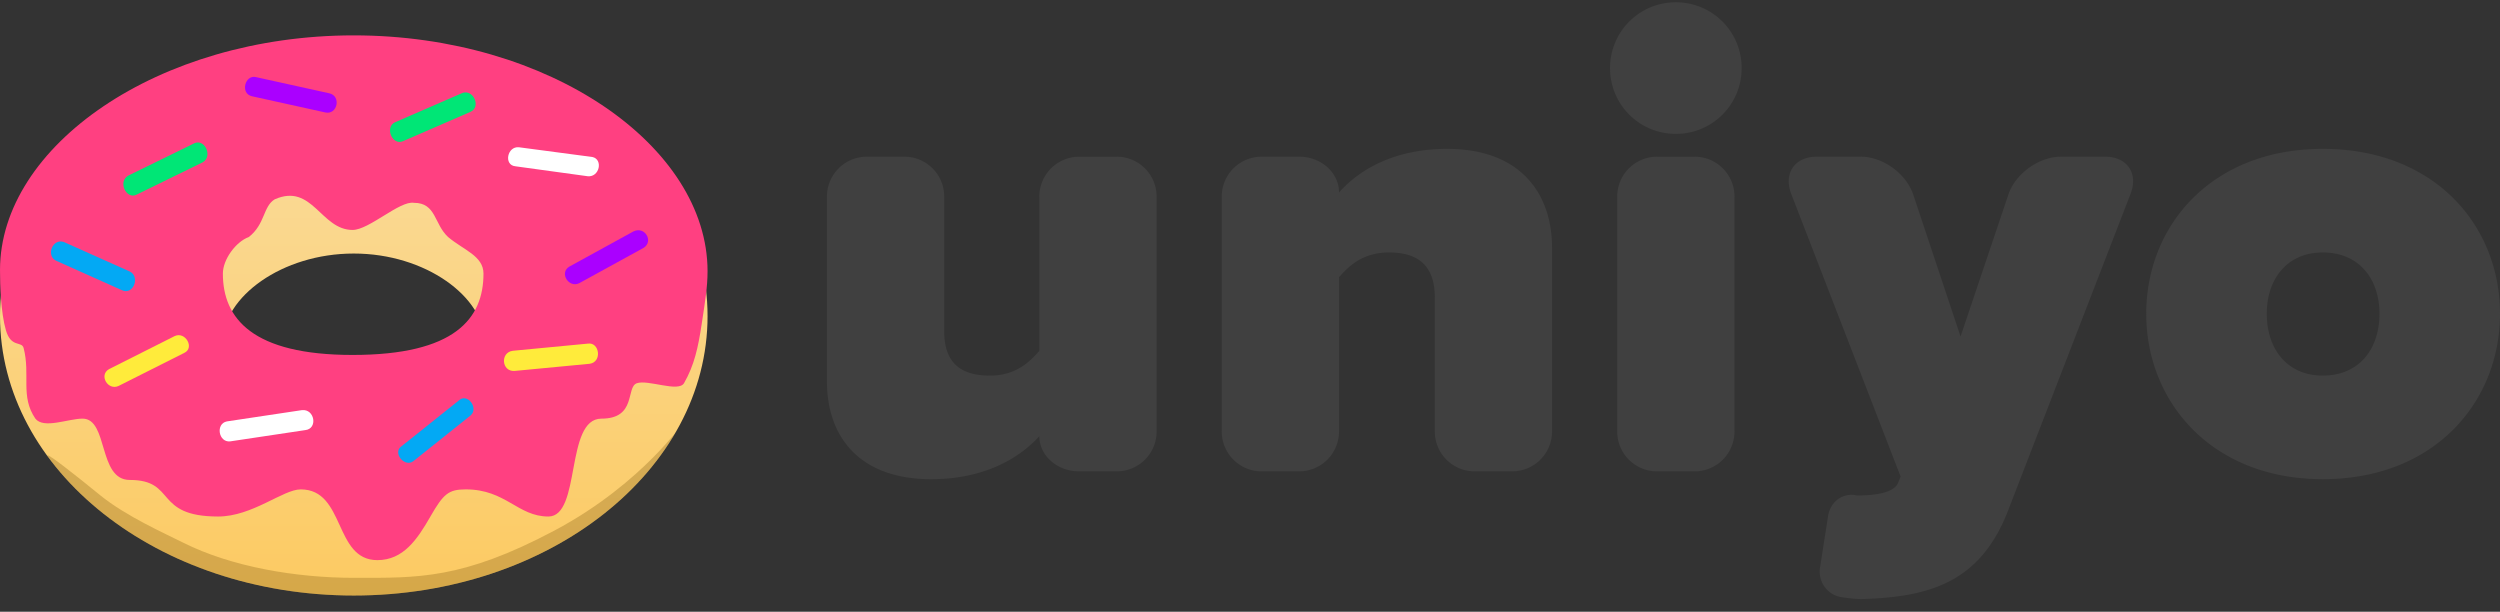 <svg xmlns="http://www.w3.org/2000/svg" width="188" height="46" viewBox="0 0 188 46">
    <rect x="0" y="0" width="188" height="46" fill="#333333" stroke="none"/>
    <defs>
        <linearGradient id="a" x1="50%" x2="50%" y1="0%" y2="100%">
            <stop offset="0%" stop-color="#F9DEA4"/>
            <stop offset="100%" stop-color="#FCCA62"/>
        </linearGradient>
    </defs>
    <g fill="none" fill-rule="evenodd">
        <path fill="#404040" d="M78.158 32.8c0 1.462 1.34 2.646 2.998 2.646h2.823a2.996 2.996 0 0 0 2.998-2.997V14.78a2.996 2.996 0 0 0-2.998-2.996h-2.823a3.003 3.003 0 0 0-2.998 3.007v11.593c-.735.833-1.764 1.862-3.723 1.862-2.156 0-3.43-.931-3.43-3.332V14.779a2.995 2.995 0 0 0-2.998-2.996h-2.823a2.998 2.998 0 0 0-2.998 3.002v13.9c0 4.067 2.352 7.35 7.84 7.35 4.164 0 6.76-1.715 8.132-3.234zm29.739-.355a2.998 2.998 0 0 0 2.998 3.001h2.822a3.002 3.002 0 0 0 2.998-3.004v-13.8c0-4.115-2.4-7.447-7.887-7.447-4.165 0-6.761 1.715-8.133 3.283 0-1.489-1.34-2.695-2.998-2.695h-2.823a2.996 2.996 0 0 0-2.998 2.997v17.67a2.996 2.996 0 0 0 2.998 2.996h2.823a3.003 3.003 0 0 0 2.998-3.007V20.847c.735-.833 1.763-1.862 3.772-1.862 2.107 0 3.43.93 3.43 3.38v10.08zm18.127-22.377a4.935 4.935 0 0 0 4.948-4.948 4.935 4.935 0 0 0-4.948-4.948 4.935 4.935 0 0 0-4.948 4.948 4.935 4.935 0 0 0 4.948 4.948zm-4.41 22.381a2.996 2.996 0 0 0 2.999 2.997h2.822a2.996 2.996 0 0 0 2.998-2.997V14.78a2.996 2.996 0 0 0-2.998-2.996h-2.822a2.996 2.996 0 0 0-2.998 2.997v17.67zm18.03 4.81c-1.028-.243-2 .443-2.17 1.537l-.607 3.883a1.938 1.938 0 0 0 1.682 2.237s.801.133 1.438.133c4.997-.147 8.917-1.176 11.023-6.663l9.207-23.806c.598-1.545-.252-2.797-1.915-2.797h-3.315c-1.655 0-3.425 1.272-3.952 2.835l-3.601 10.687-3.557-10.67c-.525-1.576-2.284-2.852-3.947-2.852h-3.316c-1.654 0-2.509 1.26-1.91 2.806l8.223 21.25-.196.49c-.294.636-1.372.93-3.087.93-.588 0 0 0 0 0zm35.03-1.225c-8.378 0-13.277-5.83-13.277-12.444 0-6.614 4.9-12.395 13.277-12.395C183.1 11.195 188 16.976 188 23.59s-4.9 12.444-13.326 12.444zm0-7.79c2.744 0 4.262-2.008 4.262-4.654 0-2.596-1.518-4.605-4.262-4.605-2.695 0-4.213 2.009-4.213 4.605 0 2.646 1.518 4.655 4.213 4.655z"/>
        <g fill-rule="nonzero">
            <path fill="url(#a)" d="M26.604 42.123c14.72 0 26.604-9.4 26.604-21.017C53.208 9.489 41.325.089 26.604.089S0 9.489 0 21.106c0 11.617 11.883 21.017 26.604 21.017zm0-25.717c5.41 0 9.843 3.28 9.843 6.65 0 3.37-4.434 6.12-9.843 6.12-5.41 0-9.844-2.75-9.844-6.12s4.434-6.65 9.844-6.65z" transform="translate(0 2.66)"/>
            <path fill="#694700" fill-opacity=".259" d="M26.604 44.783c10.533 0 19.614-4.813 23.927-11.807 1.092-1.77-1.922 3.257-8.852 6.93-6.93 3.672-10.252 3.55-15.075 3.547-4.28-.002-9.18-.806-12.859-2.66-1.314-.663-4.264-1.967-6.207-3.548-1.943-1.58-4.422-3.555-3.912-2.867.274.37.56.732.862 1.086 4.768 5.622 12.884 9.319 22.116 9.319z"/>
            <path fill="#FF4081" d="M1.774 26.16c.532 2.04-.266 3.636.886 5.321.621.798 2.483 0 3.548 0 1.95 0 1.152 4.611 3.547 4.611 3.547 0 1.773 2.75 6.65 2.75 2.572 0 4.878-2.04 6.208-2.04 3.37 0 2.483 5.32 5.764 5.32 1.962 0 3.01-1.573 3.99-3.28.98-1.708 1.364-2.04 2.661-2.04 3.015 0 3.902 2.04 6.208 2.04 2.483 0 1.241-7.36 3.99-7.36 2.66 0 1.825-2.36 2.66-2.661.837-.301 3.116.701 3.548 0 .779-1.35 1.07-2.708 1.33-4.434s.444-2.777.444-3.99c0-9.4-11.883-17.737-26.604-17.737S0 10.996 0 20.308c0 1.097.058 3.185.443 4.522.385 1.337 1.176.805 1.33 1.33zm16.937-8.335c1.242-.976 1.064-2.306 1.951-2.838 2.838-1.242 3.459 2.305 5.853 2.305 1.242 0 3.547-2.217 4.611-2.04 1.685 0 1.508 1.597 2.572 2.573 1.153.975 2.66 1.418 2.66 2.749 0 3.37-2.128 6.118-9.843 6.118-7.538 0-9.755-2.749-9.755-6.118 0-1.065.976-2.395 1.951-2.75z"/>
            <path fill="#03A9F4" d="M35.382 31.248l-4.271 3.41c-.657.557-1.653-.625-.897-1.116l4.271-3.41c.641-.64 1.555.558.897 1.116"/>
            <path fill="#FFF" d="M44.198 13.253l-5.444-.749c-.887-.087-.616-1.519.27-1.43l5.529.733c.816.182.531 1.534-.355 1.446"/>
            <path fill="#FFEB3B" d="M13.856 26.538l-4.94 2.486c-.801.37-1.505-.816-.716-1.266l4.94-2.486c.801-.37 1.518.895.716 1.266"/>
            <path fill="#A0F" d="M24.46 8.456L18.953 7.24c-.917-.202-.528-1.656.304-1.44l5.506 1.216c.918.203.614 1.643-.303 1.44"/>
            <path fill="#03A9F4" d="M9.178 21.828L4.21 19.603c-.773-.388-.256-1.7.596-1.403l4.969 2.225c.773.388.26 1.787-.596 1.403"/>
            <path fill="#A0F" d="M48.398 18.639l-4.833 2.653c-.785.398-1.529-.764-.758-1.24L47.64 17.4c.868-.414 1.528.764.758 1.24"/>
            <path fill="#FFF" d="M22.955 32.344l-5.65.848c-.873.092-1.11-1.327-.246-1.502l5.65-.849c.96-.101 1.207 1.402.246 1.503"/>
            <path fill="#00E676" d="M35.388 8.408l-5.08 2.208c-.804.363-1.403-1.06-.599-1.423l5.08-2.208c.815-.276 1.404 1.06.599 1.423"/>
            <path fill="#FFEB3B" d="M38.557 26.379l5.662-.54c.866-.122 1.078 1.383.125 1.517l-5.662.54c-.964.05-1.078-1.384-.125-1.517"/>
            <path fill="#00E676" d="M15.233 12.21l-4.957 2.425c-.782.412-1.462-1.02-.597-1.446l4.957-2.426c.798-.323 1.379 1.035.597 1.446"/>
        </g>
    </g>
</svg>
